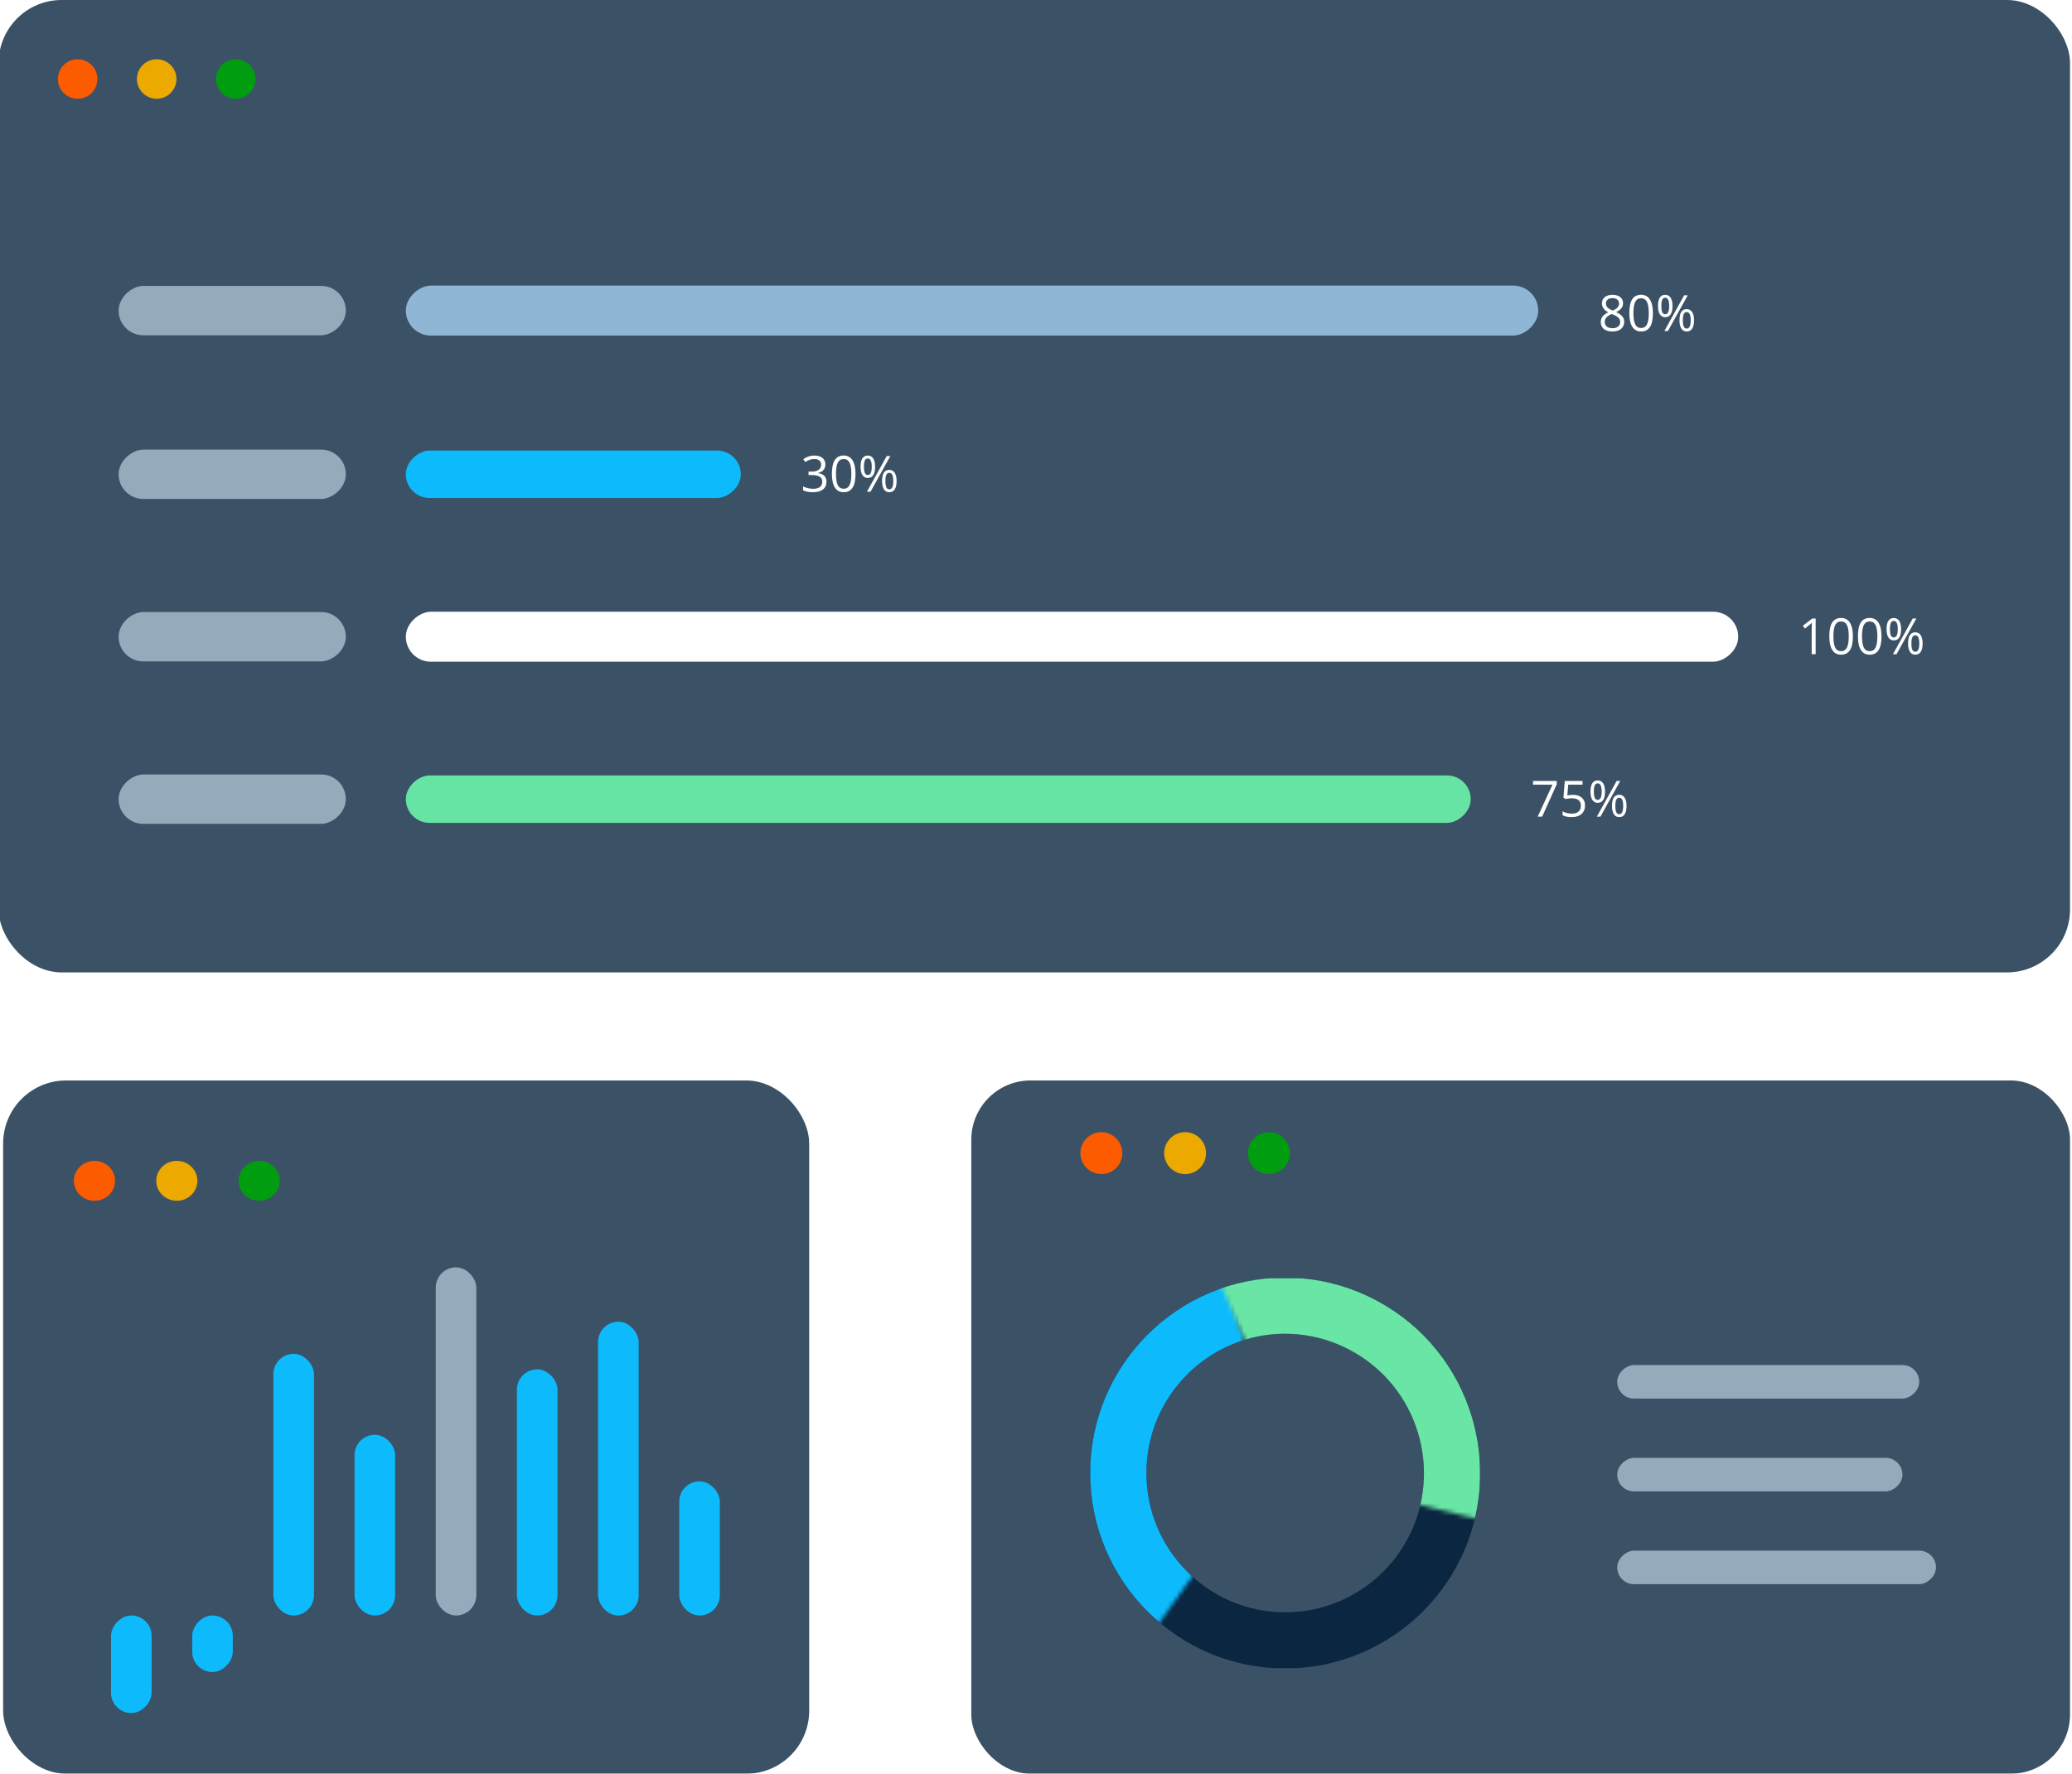 <svg width="494" height="423" viewBox="0 0 494 423" fill="none" xmlns="http://www.w3.org/2000/svg">
<g clip-path="url(#clip0_604_1559)">
<g filter="url(#filter0_b_604_1559)">
<rect x="231.573" y="257.665" width="261.959" height="165.335" rx="14.132" fill="#0A2640" fill-opacity="0.8"/>
<rect x="457.573" y="325.533" width="8" height="72" rx="4" transform="rotate(90 457.573 325.533)" fill="#95ABBC"/>
<rect x="453.573" y="347.665" width="8" height="68" rx="4" transform="rotate(90 453.573 347.665)" fill="#95ABBC"/>
<rect x="461.573" y="369.797" width="8" height="76" rx="4" transform="rotate(90 461.573 369.797)" fill="#95ABBC"/>
<g clip-path="url(#clip1_604_1559)">
<path d="M346.218 351.295C346.218 373.346 328.386 391.197 306.42 391.197C284.454 391.197 266.622 373.346 266.622 351.295C266.622 329.243 284.454 311.393 306.42 311.393C328.386 311.393 346.218 329.243 346.218 351.295Z" stroke="#0A2640" stroke-width="13.393"/>
<mask id="mask0_604_1559" style="mask-type:alpha" maskUnits="userSpaceOnUse" x="231" y="287" width="74" height="122">
<path d="M304.937 346.998L286.801 287.841L231.897 357.573L261.08 408.468L304.937 346.998Z" fill="#C4C4C4"/>
</mask>
<g mask="url(#mask0_604_1559)">
<path d="M346.219 351.294C346.219 373.345 328.387 391.196 306.421 391.196C284.455 391.196 266.623 373.345 266.623 351.294C266.623 329.243 284.455 311.392 306.421 311.392C328.387 311.392 346.219 329.243 346.219 351.294Z" stroke="#0DBBFC" stroke-width="13.393"/>
</g>
<mask id="mask1_604_1559" style="mask-type:alpha" maskUnits="userSpaceOnUse" x="280" y="282" width="92" height="85">
<path d="M311.076 352.182L371.072 366.873L339.367 283.913L280.804 282.96L311.076 352.182Z" fill="#C4C4C4"/>
</mask>
<g mask="url(#mask1_604_1559)">
<path d="M286.021 385.535C267.128 374.249 260.928 349.763 272.175 330.842C283.421 311.92 307.853 305.732 326.746 317.018C345.638 328.303 351.838 352.79 340.592 371.711C329.345 390.632 304.913 396.82 286.021 385.535Z" stroke="#69E6A6" stroke-width="13.393"/>
</g>
</g>
</g>
<ellipse cx="262.583" cy="275" rx="4.992" ry="5" fill="#FC5B00"/>
<ellipse cx="282.551" cy="275" rx="4.992" ry="5" fill="#ECAA00"/>
<ellipse cx="302.519" cy="275" rx="4.992" ry="5" fill="#009D10"/>
<g filter="url(#filter1_b_604_1559)">
<g clip-path="url(#clip2_604_1559)">
<rect x="-0.326" width="493.858" height="231.898" rx="15.03" fill="#0A2640" fill-opacity="0.8"/>
<rect x="82.454" y="68.18" width="11.777" height="54.174" rx="5.888" transform="rotate(90 82.454 68.18)" fill="#95ABBC"/>
<rect x="366.739" y="68.109" width="11.92" height="269.981" rx="5.96" transform="rotate(90 366.739 68.109)" fill="#8FB6D5"/>
<path d="M384.441 70.306C385.217 70.306 385.832 70.486 386.286 70.847C386.74 71.208 386.967 71.707 386.967 72.343C386.967 72.762 386.837 73.144 386.577 73.49C386.317 73.835 385.902 74.149 385.332 74.432C386.022 74.762 386.513 75.109 386.804 75.474C387.095 75.835 387.241 76.254 387.241 76.731C387.241 77.438 386.994 78.002 386.502 78.425C386.009 78.844 385.334 79.054 384.476 79.054C383.568 79.054 382.87 78.856 382.381 78.46C381.892 78.06 381.648 77.496 381.648 76.766C381.648 75.792 382.241 75.034 383.429 74.491C382.893 74.188 382.509 73.862 382.276 73.513C382.043 73.16 381.927 72.766 381.927 72.331C381.927 71.714 382.154 71.224 382.608 70.859C383.066 70.49 383.677 70.306 384.441 70.306ZM382.602 76.79C382.602 77.255 382.763 77.618 383.085 77.878C383.411 78.138 383.867 78.268 384.453 78.268C385.031 78.268 385.481 78.132 385.803 77.861C386.125 77.589 386.286 77.216 386.286 76.743C386.286 76.367 386.135 76.033 385.832 75.742C385.53 75.447 385.002 75.162 384.249 74.886C383.671 75.135 383.252 75.41 382.992 75.713C382.732 76.012 382.602 76.371 382.602 76.79ZM384.43 71.092C383.945 71.092 383.564 71.208 383.289 71.441C383.013 71.674 382.876 71.984 382.876 72.372C382.876 72.729 382.99 73.036 383.219 73.292C383.448 73.548 383.871 73.804 384.488 74.06C385.043 73.827 385.435 73.577 385.663 73.309C385.896 73.041 386.013 72.729 386.013 72.372C386.013 71.98 385.871 71.67 385.588 71.441C385.308 71.208 384.922 71.092 384.43 71.092ZM394.085 74.671C394.085 76.142 393.852 77.24 393.387 77.965C392.925 78.691 392.217 79.054 391.262 79.054C390.347 79.054 389.65 78.683 389.173 77.942C388.696 77.197 388.457 76.107 388.457 74.671C388.457 73.189 388.688 72.089 389.15 71.371C389.611 70.653 390.316 70.294 391.262 70.294C392.186 70.294 392.886 70.669 393.364 71.418C393.845 72.166 394.085 73.251 394.085 74.671ZM389.435 74.671C389.435 75.909 389.58 76.811 389.871 77.377C390.162 77.94 390.626 78.221 391.262 78.221C391.907 78.221 392.372 77.936 392.659 77.366C392.95 76.791 393.096 75.893 393.096 74.671C393.096 73.449 392.95 72.554 392.659 71.988C392.372 71.418 391.907 71.132 391.262 71.132C390.626 71.132 390.162 71.414 389.871 71.976C389.58 72.535 389.435 73.433 389.435 74.671ZM396.093 72.966C396.093 73.625 396.165 74.12 396.309 74.45C396.452 74.78 396.685 74.945 397.007 74.945C397.643 74.945 397.961 74.285 397.961 72.966C397.961 71.654 397.643 70.999 397.007 70.999C396.685 70.999 396.452 71.162 396.309 71.487C396.165 71.813 396.093 72.306 396.093 72.966ZM398.759 72.966C398.759 73.85 398.609 74.52 398.311 74.974C398.016 75.424 397.581 75.649 397.007 75.649C396.464 75.649 396.041 75.418 395.738 74.956C395.439 74.495 395.29 73.831 395.29 72.966C395.29 72.085 395.434 71.421 395.721 70.975C396.012 70.529 396.44 70.306 397.007 70.306C397.57 70.306 398.002 70.537 398.305 70.999C398.607 71.46 398.759 72.116 398.759 72.966ZM401.215 76.376C401.215 77.04 401.287 77.537 401.43 77.866C401.574 78.192 401.809 78.355 402.134 78.355C402.46 78.355 402.701 78.194 402.856 77.872C403.011 77.546 403.089 77.048 403.089 76.376C403.089 75.713 403.011 75.222 402.856 74.904C402.701 74.582 402.46 74.421 402.134 74.421C401.809 74.421 401.574 74.582 401.43 74.904C401.287 75.222 401.215 75.713 401.215 76.376ZM403.886 76.376C403.886 77.257 403.737 77.924 403.438 78.379C403.143 78.829 402.709 79.054 402.134 79.054C401.584 79.054 401.159 78.823 400.86 78.361C400.565 77.899 400.418 77.238 400.418 76.376C400.418 75.496 400.561 74.832 400.848 74.386C401.139 73.94 401.568 73.716 402.134 73.716C402.685 73.716 403.114 73.945 403.421 74.403C403.731 74.857 403.886 75.515 403.886 76.376ZM402.385 70.428L397.665 78.937H396.809L401.529 70.428H402.385Z" fill="white"/>
<rect x="82.454" y="107.217" width="11.777" height="54.174" rx="5.888" transform="rotate(90 82.454 107.217)" fill="#95ABBC"/>
<rect x="176.62" y="107.444" width="11.324" height="79.862" rx="5.662" transform="rotate(90 176.62 107.444)" fill="#0DBBFC"/>
<path d="M196.778 110.765C196.778 111.308 196.625 111.753 196.319 112.098C196.016 112.443 195.585 112.674 195.027 112.791V112.837C195.709 112.923 196.216 113.14 196.546 113.489C196.875 113.838 197.04 114.296 197.04 114.863C197.04 115.674 196.759 116.298 196.196 116.737C195.634 117.171 194.834 117.389 193.798 117.389C193.348 117.389 192.935 117.354 192.559 117.284C192.186 117.218 191.824 117.099 191.47 116.929V116.009C191.839 116.192 192.231 116.331 192.646 116.428C193.065 116.521 193.461 116.568 193.833 116.568C195.304 116.568 196.039 115.992 196.039 114.839C196.039 113.807 195.228 113.291 193.606 113.291H192.768V112.459H193.618C194.282 112.459 194.807 112.313 195.195 112.022C195.583 111.727 195.777 111.32 195.777 110.8C195.777 110.385 195.634 110.059 195.347 109.822C195.063 109.586 194.677 109.467 194.188 109.467C193.816 109.467 193.465 109.518 193.135 109.619C192.805 109.72 192.429 109.906 192.006 110.177L191.517 109.526C191.866 109.25 192.268 109.035 192.722 108.879C193.18 108.72 193.661 108.641 194.165 108.641C194.992 108.641 195.634 108.831 196.092 109.211C196.549 109.588 196.778 110.106 196.778 110.765ZM203.966 113.006C203.966 114.477 203.734 115.575 203.268 116.3C202.806 117.026 202.098 117.389 201.144 117.389C200.228 117.389 199.531 117.018 199.054 116.277C198.577 115.532 198.338 114.442 198.338 113.006C198.338 111.524 198.569 110.424 199.031 109.706C199.493 108.988 200.197 108.629 201.144 108.629C202.067 108.629 202.767 109.004 203.245 109.753C203.726 110.501 203.966 111.586 203.966 113.006ZM199.316 113.006C199.316 114.244 199.462 115.146 199.753 115.712C200.044 116.275 200.507 116.556 201.144 116.556C201.788 116.556 202.253 116.271 202.54 115.701C202.831 115.126 202.977 114.228 202.977 113.006C202.977 111.784 202.831 110.889 202.54 110.323C202.253 109.753 201.788 109.467 201.144 109.467C200.507 109.467 200.044 109.749 199.753 110.311C199.462 110.87 199.316 111.768 199.316 113.006ZM205.974 111.301C205.974 111.96 206.046 112.455 206.19 112.785C206.333 113.115 206.566 113.28 206.888 113.28C207.524 113.28 207.843 112.62 207.843 111.301C207.843 109.989 207.524 109.333 206.888 109.333C206.566 109.333 206.333 109.496 206.19 109.822C206.046 110.148 205.974 110.641 205.974 111.301ZM208.64 111.301C208.64 112.185 208.491 112.855 208.192 113.309C207.897 113.759 207.462 113.984 206.888 113.984C206.345 113.984 205.922 113.753 205.619 113.291C205.32 112.829 205.171 112.166 205.171 111.301C205.171 110.42 205.315 109.756 205.602 109.31C205.893 108.864 206.322 108.641 206.888 108.641C207.451 108.641 207.883 108.872 208.186 109.333C208.489 109.795 208.64 110.451 208.64 111.301ZM211.096 114.711C211.096 115.375 211.168 115.871 211.311 116.201C211.455 116.527 211.69 116.69 212.016 116.69C212.342 116.69 212.582 116.529 212.737 116.207C212.892 115.881 212.97 115.383 212.97 114.711C212.97 114.048 212.892 113.557 212.737 113.239C212.582 112.917 212.342 112.756 212.016 112.756C211.69 112.756 211.455 112.917 211.311 113.239C211.168 113.557 211.096 114.048 211.096 114.711ZM213.767 114.711C213.767 115.592 213.618 116.259 213.319 116.713C213.024 117.164 212.59 117.389 212.016 117.389C211.465 117.389 211.04 117.158 210.741 116.696C210.446 116.234 210.299 115.573 210.299 114.711C210.299 113.831 210.442 113.167 210.729 112.721C211.02 112.275 211.449 112.051 212.016 112.051C212.567 112.051 212.995 112.28 213.302 112.738C213.612 113.192 213.767 113.85 213.767 114.711ZM212.266 108.763L207.546 117.272H206.69L211.41 108.763H212.266Z" fill="white"/>
<rect x="82.454" y="145.956" width="11.777" height="54.174" rx="5.888" transform="rotate(90 82.454 145.956)" fill="#95ABBC"/>
<rect x="414.417" y="145.885" width="11.92" height="317.66" rx="5.96" transform="rotate(90 414.417 145.885)" fill="white"/>
<path d="M432.882 156.011H431.939V149.947C431.939 149.442 431.955 148.965 431.986 148.515C431.905 148.596 431.813 148.682 431.713 148.771C431.612 148.86 431.15 149.238 430.327 149.906L429.815 149.242L432.068 147.502H432.882V156.011ZM441.764 151.745C441.764 153.216 441.531 154.314 441.066 155.039C440.604 155.765 439.896 156.128 438.941 156.128C438.025 156.128 437.329 155.757 436.852 155.016C436.374 154.271 436.136 153.181 436.136 151.745C436.136 150.263 436.367 149.163 436.828 148.445C437.29 147.727 437.994 147.368 438.941 147.368C439.865 147.368 440.565 147.743 441.042 148.491C441.523 149.24 441.764 150.325 441.764 151.745ZM437.114 151.745C437.114 152.983 437.259 153.885 437.55 154.451C437.841 155.014 438.305 155.295 438.941 155.295C439.585 155.295 440.051 155.01 440.338 154.44C440.629 153.865 440.774 152.967 440.774 151.745C440.774 150.523 440.629 149.628 440.338 149.062C440.051 148.491 439.585 148.206 438.941 148.206C438.305 148.206 437.841 148.488 437.55 149.05C437.259 149.609 437.114 150.507 437.114 151.745ZM448.585 151.745C448.585 153.216 448.352 154.314 447.887 155.039C447.425 155.765 446.717 156.128 445.762 156.128C444.847 156.128 444.15 155.757 443.673 155.016C443.196 154.271 442.957 153.181 442.957 151.745C442.957 150.263 443.188 149.163 443.65 148.445C444.111 147.727 444.816 147.368 445.762 147.368C446.686 147.368 447.386 147.743 447.863 148.491C448.345 149.24 448.585 150.325 448.585 151.745ZM443.935 151.745C443.935 152.983 444.08 153.885 444.371 154.451C444.662 155.014 445.126 155.295 445.762 155.295C446.406 155.295 446.872 155.01 447.159 154.44C447.45 153.865 447.596 152.967 447.596 151.745C447.596 150.523 447.45 149.628 447.159 149.062C446.872 148.491 446.406 148.206 445.762 148.206C445.126 148.206 444.662 148.488 444.371 149.05C444.08 149.609 443.935 150.507 443.935 151.745ZM450.593 150.04C450.593 150.699 450.665 151.194 450.808 151.524C450.952 151.854 451.185 152.019 451.507 152.019C452.143 152.019 452.461 151.359 452.461 150.04C452.461 148.728 452.143 148.072 451.507 148.072C451.185 148.072 450.952 148.235 450.808 148.561C450.665 148.887 450.593 149.38 450.593 150.04ZM453.259 150.04C453.259 150.924 453.109 151.594 452.811 152.048C452.516 152.498 452.081 152.723 451.507 152.723C450.964 152.723 450.541 152.492 450.238 152.03C449.939 151.568 449.79 150.905 449.79 150.04C449.79 149.159 449.933 148.495 450.221 148.049C450.512 147.603 450.94 147.38 451.507 147.38C452.069 147.38 452.502 147.611 452.805 148.072C453.107 148.534 453.259 149.19 453.259 150.04ZM455.715 153.45C455.715 154.114 455.787 154.61 455.93 154.94C456.074 155.266 456.308 155.429 456.634 155.429C456.96 155.429 457.201 155.268 457.356 154.946C457.511 154.62 457.589 154.122 457.589 153.45C457.589 152.787 457.511 152.296 457.356 151.978C457.201 151.656 456.96 151.495 456.634 151.495C456.308 151.495 456.074 151.656 455.93 151.978C455.787 152.296 455.715 152.787 455.715 153.45ZM458.386 153.45C458.386 154.331 458.237 154.998 457.938 155.452C457.643 155.902 457.209 156.128 456.634 156.128C456.083 156.128 455.659 155.897 455.36 155.435C455.065 154.973 454.917 154.312 454.917 153.45C454.917 152.569 455.061 151.906 455.348 151.46C455.639 151.014 456.068 150.79 456.634 150.79C457.185 150.79 457.614 151.019 457.921 151.477C458.231 151.931 458.386 152.589 458.386 153.45ZM456.885 147.502L452.165 156.011H451.309L456.029 147.502H456.885Z" fill="white"/>
<rect x="82.454" y="184.695" width="11.777" height="54.174" rx="5.888" transform="rotate(90 82.454 184.695)" fill="#95ABBC"/>
<rect x="350.647" y="184.922" width="11.324" height="253.889" rx="5.662" transform="rotate(90 350.647 184.922)" fill="#65E4A3"/>
<path d="M366.609 194.75L370.136 187.132H365.498V186.241H371.161V187.015L367.68 194.75H366.609ZM375.014 189.553C375.91 189.553 376.614 189.776 377.126 190.222C377.643 190.664 377.901 191.272 377.901 192.044C377.901 192.925 377.619 193.615 377.057 194.116C376.498 194.616 375.726 194.867 374.74 194.867C373.782 194.867 373.05 194.713 372.546 194.407V193.475C372.818 193.65 373.155 193.788 373.559 193.889C373.962 193.986 374.36 194.034 374.752 194.034C375.435 194.034 375.964 193.873 376.341 193.551C376.721 193.229 376.911 192.763 376.911 192.154C376.911 190.967 376.184 190.373 374.729 190.373C374.36 190.373 373.867 190.43 373.25 190.542L372.75 190.222L373.07 186.241H377.301V187.132H373.896L373.681 189.687C374.127 189.597 374.571 189.553 375.014 189.553ZM380.002 188.779C380.002 189.438 380.073 189.933 380.217 190.263C380.361 190.593 380.593 190.757 380.915 190.757C381.552 190.757 381.87 190.098 381.87 188.779C381.87 187.467 381.552 186.811 380.915 186.811C380.593 186.811 380.361 186.974 380.217 187.3C380.073 187.626 380.002 188.119 380.002 188.779ZM382.667 188.779C382.667 189.663 382.518 190.333 382.219 190.787C381.924 191.237 381.49 191.462 380.915 191.462C380.372 191.462 379.949 191.231 379.647 190.769C379.348 190.307 379.198 189.644 379.198 188.779C379.198 187.898 379.342 187.234 379.629 186.788C379.92 186.342 380.349 186.119 380.915 186.119C381.478 186.119 381.911 186.35 382.213 186.811C382.516 187.273 382.667 187.929 382.667 188.779ZM385.123 192.189C385.123 192.853 385.195 193.349 385.339 193.679C385.482 194.005 385.717 194.168 386.043 194.168C386.369 194.168 386.609 194.007 386.765 193.685C386.92 193.359 386.997 192.86 386.997 192.189C386.997 191.526 386.92 191.035 386.765 190.717C386.609 190.395 386.369 190.234 386.043 190.234C385.717 190.234 385.482 190.395 385.339 190.717C385.195 191.035 385.123 191.526 385.123 192.189ZM387.795 192.189C387.795 193.07 387.645 193.737 387.347 194.191C387.052 194.641 386.617 194.867 386.043 194.867C385.492 194.867 385.067 194.636 384.768 194.174C384.473 193.712 384.326 193.051 384.326 192.189C384.326 191.308 384.47 190.645 384.757 190.199C385.048 189.753 385.476 189.529 386.043 189.529C386.594 189.529 387.023 189.758 387.329 190.216C387.64 190.67 387.795 191.328 387.795 192.189ZM386.293 186.241L381.573 194.75H380.717L385.438 186.241H386.293Z" fill="white"/>
<circle cx="18.517" cy="18.843" r="4.711" fill="#FC5B00"/>
<circle cx="37.36" cy="18.843" r="4.711" fill="#ECAA00"/>
<circle cx="56.203" cy="18.843" r="4.711" fill="#009D10"/>
</g>
</g>
<g filter="url(#filter2_b_604_1559)">
<rect x="0.748" y="257.665" width="192.175" height="165.335" rx="15.03" fill="#0A2640" fill-opacity="0.8"/>
</g>
<ellipse cx="22.524" cy="281.6" rx="4.909" ry="4.758" fill="#FC5B00"/>
<ellipse cx="42.159" cy="281.6" rx="4.909" ry="4.758" fill="#ECAA00"/>
<ellipse cx="61.794" cy="281.6" rx="4.909" ry="4.758" fill="#009D10"/>
<rect width="9.677" height="23.267" rx="4.838" transform="matrix(1 0 0 -1 26.471 408.528)" fill="#0DBBFC"/>
<rect width="9.677" height="13.484" rx="4.838" transform="matrix(1 0 0 -1 45.825 398.745)" fill="#0DBBFC"/>
<rect x="65.178" y="322.864" width="9.677" height="62.397" rx="4.838" fill="#0DBBFC"/>
<rect x="84.531" y="342.165" width="9.677" height="43.096" rx="4.838" fill="#0DBBFC"/>
<rect x="103.885" y="302.241" width="9.677" height="83.02" rx="4.838" fill="#95ABBC"/>
<rect x="123.238" y="326.565" width="9.677" height="58.696" rx="4.838" fill="#0DBBFC"/>
<rect x="142.591" y="315.196" width="9.677" height="70.065" rx="4.838" fill="#0DBBFC"/>
<rect x="161.944" y="353.269" width="9.677" height="31.992" rx="4.838" fill="#0DBBFC"/>
</g>
<defs>
<filter id="filter0_b_604_1559" x="87.573" y="113.665" width="549.959" height="453.335" filterUnits="userSpaceOnUse" color-interpolation-filters="sRGB">
<feFlood flood-opacity="0" result="BackgroundImageFix"/>
<feGaussianBlur in="BackgroundImage" stdDeviation="72"/>
<feComposite in2="SourceAlpha" operator="in" result="effect1_backgroundBlur_604_1559"/>
<feBlend mode="normal" in="SourceGraphic" in2="effect1_backgroundBlur_604_1559" result="shape"/>
</filter>
<filter id="filter1_b_604_1559" x="-144.326" y="-144" width="781.858" height="519.898" filterUnits="userSpaceOnUse" color-interpolation-filters="sRGB">
<feFlood flood-opacity="0" result="BackgroundImageFix"/>
<feGaussianBlur in="BackgroundImage" stdDeviation="72"/>
<feComposite in2="SourceAlpha" operator="in" result="effect1_backgroundBlur_604_1559"/>
<feBlend mode="normal" in="SourceGraphic" in2="effect1_backgroundBlur_604_1559" result="shape"/>
</filter>
<filter id="filter2_b_604_1559" x="-143.252" y="113.665" width="480.175" height="453.335" filterUnits="userSpaceOnUse" color-interpolation-filters="sRGB">
<feFlood flood-opacity="0" result="BackgroundImageFix"/>
<feGaussianBlur in="BackgroundImage" stdDeviation="72"/>
<feComposite in2="SourceAlpha" operator="in" result="effect1_backgroundBlur_604_1559"/>
<feBlend mode="normal" in="SourceGraphic" in2="effect1_backgroundBlur_604_1559" result="shape"/>
</filter>
<clipPath id="clip0_604_1559">
<rect width="494" height="423" fill="white"/>
</clipPath>
<clipPath id="clip1_604_1559">
<rect width="93.038" height="93.038" fill="white" transform="translate(259.837 304.773)"/>
</clipPath>
<clipPath id="clip2_604_1559">
<rect x="-0.326" width="493.858" height="231.898" rx="15.03" fill="white"/>
</clipPath>
</defs>
</svg>

